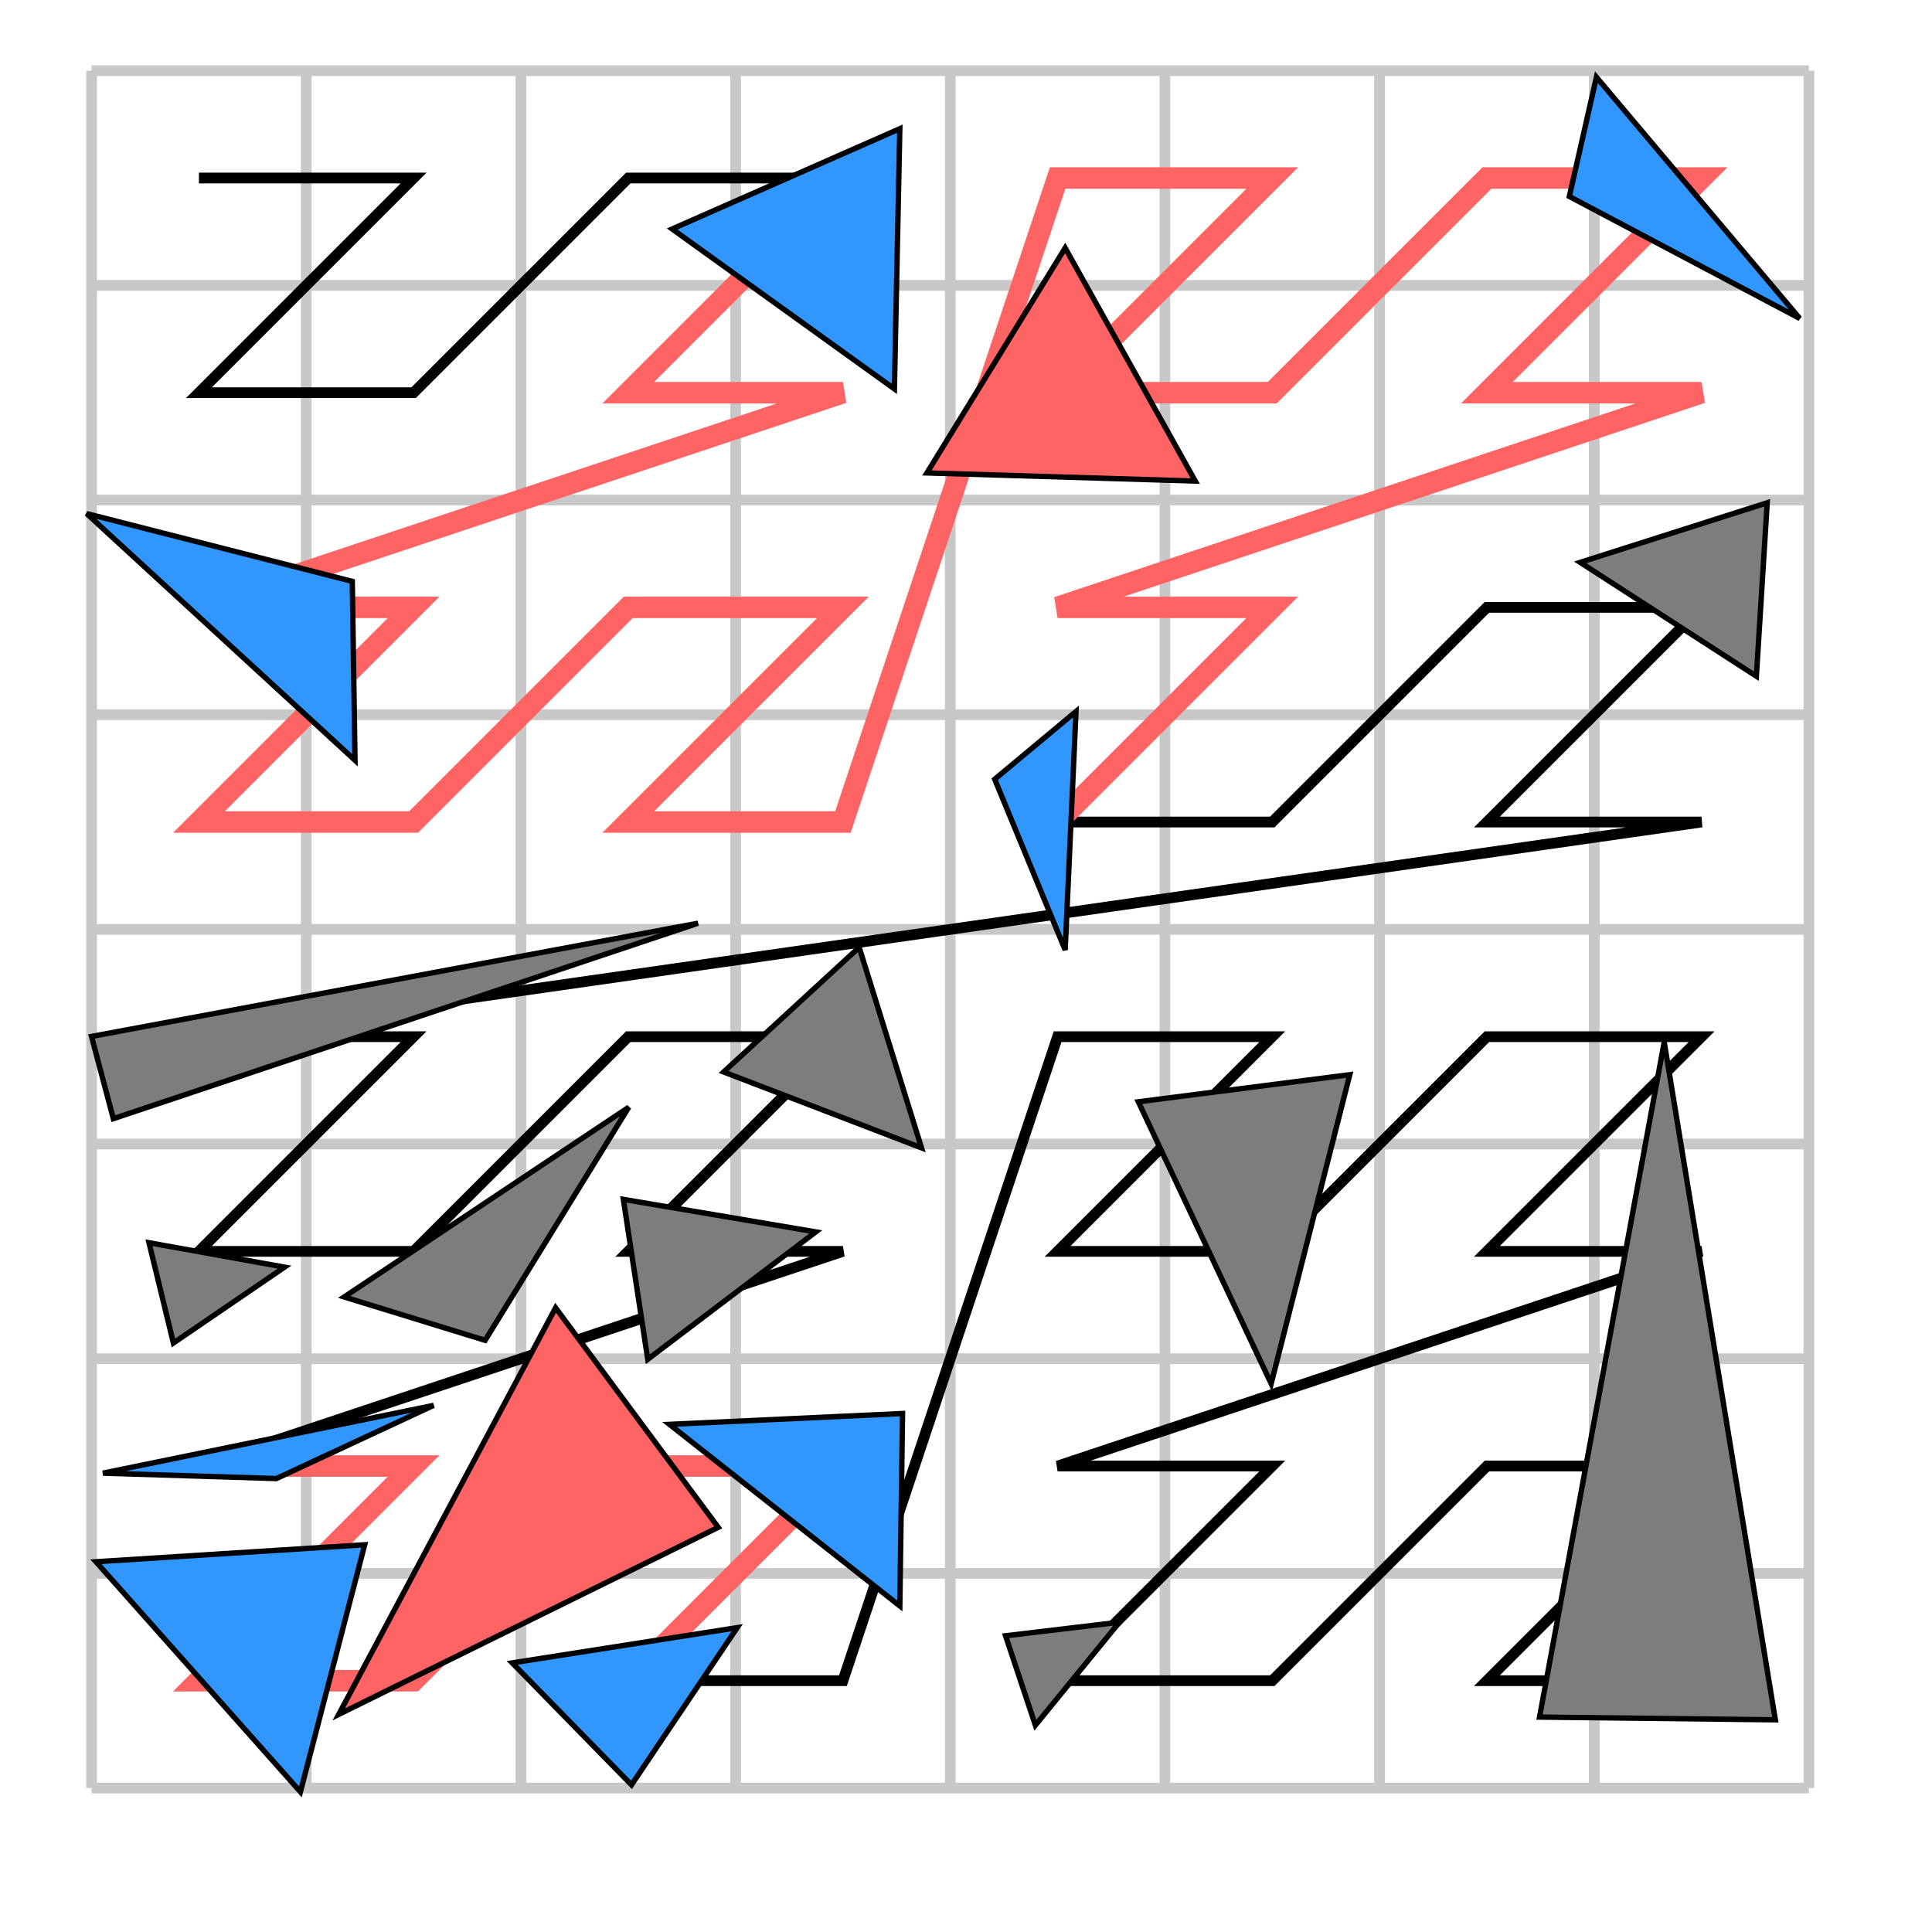 <?xml version="1.0" encoding="UTF-8" standalone="no"?>
<!-- Created with Inkscape (http://www.inkscape.org/) -->

<svg
   xmlns:dc="http://purl.org/dc/elements/1.1/"
   xmlns:cc="http://creativecommons.org/ns#"
   xmlns:rdf="http://www.w3.org/1999/02/22-rdf-syntax-ns#"
   xmlns:svg="http://www.w3.org/2000/svg"
   xmlns="http://www.w3.org/2000/svg"
   xmlns:sodipodi="http://sodipodi.sourceforge.net/DTD/sodipodi-0.dtd"
   xmlns:inkscape="http://www.inkscape.org/namespaces/inkscape"
   width="180"
   height="180"
   id="svg2"
   version="1.1"
   inkscape:version="0.48.5 r10040"
   sodipodi:docname="morton_curve.svg">
  <defs
     id="defs4">
    <inkscape:path-effect
       effect="construct_grid"
       id="path-effect2993"
       is_visible="true"
       nr_x="8"
       nr_y="8" />
    <inkscape:path-effect
       effect="construct_grid"
       id="path-effect2989"
       is_visible="true"
       nr_x="8"
       nr_y="8" />
  </defs>
  <sodipodi:namedview
     id="base"
     pagecolor="#ffffff"
     bordercolor="#666666"
     borderopacity="1.0"
     inkscape:pageopacity="0.0"
     inkscape:pageshadow="2"
     inkscape:zoom="3.959798"
     inkscape:cx="87.875951"
     inkscape:cy="90.125779"
     inkscape:document-units="px"
     inkscape:current-layer="layer5"
     showgrid="true"
     inkscape:window-width="1920"
     inkscape:window-height="1018"
     inkscape:window-x="-8"
     inkscape:window-y="-8"
     inkscape:window-maximized="1" />
  <g
     inkscape:label="Layer 1"
     inkscape:groupmode="layer"
     id="layer1"
     style="display:inline"
     transform="translate(0,-872.362)">
    <path
       style="fill:none;stroke:#c8c8c8;stroke-width:1px;stroke-linecap:butt;stroke-linejoin:miter;stroke-opacity:1"
       d="m 8.533,878.949 0,160 m 20,-160 0,160 m 20,-160 0,160 m 20,-160 0,160 m 20,-160 0,160 m 20,-160 0,160 m 20,-160 0,160 m 20,-160 0,160 m 20,-160 0,160 M 8.533,878.949 l 160,0 m -160,20 160,0 m -160,20 160,0 m -160,20 160,0 m -160,20 160,0 m -160,20 160,0 m -160,20 160,0 m -160,20 160,0 m -160,20 160,0"
       id="path2991"
       inkscape:connector-curvature="0"
       inkscape:path-effect="#path-effect2993"
       inkscape:original-d="m 8.5329829,898.94858 0,-20 20.0000001,0" />
    <path
       style="fill:none;stroke:#000000;stroke-width:1px;stroke-linecap:butt;stroke-linejoin:miter;stroke-opacity:1"
       d="m 18.533,888.949 20,0 -20,20 20,0 20,-20 20,0 -20,20 20,0 -60,20 20,0 -20,20 20,0 20,-20 20,0 -20,20 20,0 20,-60 20,0 -20,20 20,0 20,-20 20,0 -20,20 20,0 -60,20 20,0 -20,20 20,0 20,-20 20,0 -20,20 20,0 -140,20 20,0 -20,20 20,0 20,-20 20,0 -20,20 20,0 -60,20 20,0 -20,20 20,0 20,-20 20,0 -20,20 20,0 20,-60 20,0 -20,20 20,0 20,-20 20,0 -20,20 20,0 -60,20 20,0 -20,20 20,0 20,-20 20,0 -20,20 20,0"
       id="path2995"
       inkscape:connector-curvature="0" />
    <path
       style="fill:none;stroke:#ff6464;stroke-width:2;stroke-linecap:butt;stroke-linejoin:miter;stroke-miterlimit:4;stroke-opacity:1;stroke-dasharray:none"
       d="m 78.533,888.949 -20,20 20,0 -60,20 20,0 -20,20 20,0 20,-20 20,0 -20,20 20,0 20,-60 20,0 -20,20 20,0 20,-20 20,0 -20,20 20,0 -60,20 20,0 -20,20"
       id="path3816"
       inkscape:connector-curvature="0" />
    <path
       style="fill:none;stroke:#000000;stroke-width:1px;stroke-linecap:butt;stroke-linejoin:miter;stroke-opacity:1"
       d="m 18.533,1008.949 20,0 -20,20 20,0 20,-20 20,0 -20,20"
       id="path3818"
       inkscape:connector-curvature="0" />
    <path
       style="fill:none;stroke:#ff6464;stroke-width:2;stroke-linecap:butt;stroke-linejoin:miter;stroke-miterlimit:4;stroke-opacity:1;stroke-dasharray:none"
       d="m 18.533,1008.949 20,0 -20,20 20,0 20,-20 20,0 -20,20"
       id="path3822"
       inkscape:connector-curvature="0" />
  </g>
  <g
     inkscape:groupmode="layer"
     id="layer5"
     inkscape:label="Layer"
     style="display:inline"
     transform="translate(0,-872.362)">
    <path
       style="fill:#3296ff;fill-opacity:1;stroke:#000000;stroke-width:0.5;stroke-linecap:butt;stroke-linejoin:miter;stroke-miterlimit:4;stroke-opacity:1;stroke-dasharray:none;display:inline"
       d="m 8.937,1017.865 19.053,21.44 5.988,-23.021 z"
       id="path3766"
       inkscape:connector-curvature="0" />
    <path
       style="fill:#3296ff;fill-opacity:1;stroke:#000000;stroke-width:0.5;stroke-linecap:butt;stroke-linejoin:miter;stroke-miterlimit:4;stroke-opacity:1;stroke-dasharray:none;display:inline"
       d="m 148.737,879.554 18.94,22.476 -21.466,-11.364 z"
       id="path3768"
       inkscape:connector-curvature="0" />
    <path
       style="fill:#ff6464;fill-opacity:1;stroke:#000000;stroke-width:0.5;stroke-linecap:butt;stroke-linejoin:miter;stroke-miterlimit:4;stroke-opacity:1;stroke-dasharray:none;display:inline"
       d="m 86.36,916.424 25.001,0.758 -12.122,-21.718 z"
       id="path3772"
       inkscape:connector-curvature="0" />
    <path
       style="fill:#3296ff;fill-opacity:1;stroke:#000000;stroke-width:0.5;stroke-linecap:butt;stroke-linejoin:miter;stroke-miterlimit:4;stroke-opacity:1;stroke-dasharray:none;display:inline"
       d="m 62.369,1005.065 21.466,16.92 0.253,-17.93 z"
       id="path3774"
       inkscape:connector-curvature="0" />
    <path
       style="fill:#7d7d7d;fill-opacity:1;stroke:#000000;stroke-width:0.5;stroke-linecap:butt;stroke-linejoin:miter;stroke-miterlimit:4;stroke-opacity:1;stroke-dasharray:none;display:inline"
       d="m 65.034,958.377 -56.51,10.548 2.036,7.66 z"
       id="path3776"
       inkscape:connector-curvature="0" />
    <path
       style="fill:#7d7d7d;fill-opacity:1;stroke:#000000;stroke-width:0.5;stroke-linecap:butt;stroke-linejoin:miter;stroke-miterlimit:4;stroke-opacity:1;stroke-dasharray:none;display:inline"
       d="m 164.647,919.202 -1.01,16.162 -16.415,-10.607 z"
       id="path3778"
       inkscape:connector-curvature="0" />
    <path
       style="fill:#3296ff;fill-opacity:1;stroke:#000000;stroke-width:0.5;stroke-linecap:butt;stroke-linejoin:miter;stroke-miterlimit:4;stroke-opacity:1;stroke-dasharray:none;display:inline"
       d="m 100.25,938.648 -1.01,22.223 -6.566,-15.91 z"
       id="path3780"
       inkscape:connector-curvature="0" />
    <path
       style="fill:#3296ff;fill-opacity:1;stroke:#000000;stroke-width:0.5;stroke-linecap:butt;stroke-linejoin:miter;stroke-miterlimit:4;stroke-opacity:1;stroke-dasharray:none;display:inline"
       d="M 8.074,920.213 33.075,943.194 32.822,926.526 z"
       id="path3782"
       inkscape:connector-curvature="0" />
    <path
       style="fill:#7d7d7d;fill-opacity:1;stroke:#000000;stroke-width:0.5;stroke-linecap:butt;stroke-linejoin:miter;stroke-miterlimit:4;stroke-opacity:1;stroke-dasharray:none;display:inline"
       d="m 143.434,1032.34 21.971,0.253 -10.354,-63.135 z"
       id="path3784"
       inkscape:connector-curvature="0" />
    <path
       style="fill:#3296ff;fill-opacity:1;stroke:#000000;stroke-width:0.5;stroke-linecap:butt;stroke-linejoin:miter;stroke-miterlimit:4;stroke-opacity:1;stroke-dasharray:none;display:inline"
       d="m 83.835,884.352 -0.505,24.244 -20.708,-14.9 z"
       id="path3786"
       inkscape:connector-curvature="0" />
    <path
       style="fill:#7d7d7d;fill-opacity:1;stroke:#000000;stroke-width:0.5;stroke-linecap:butt;stroke-linejoin:miter;stroke-miterlimit:4;stroke-opacity:1;stroke-dasharray:none;display:inline"
       d="m 13.882,988.145 2.273,9.344 10.354,-7.071 z"
       id="path3788"
       inkscape:connector-curvature="0" />
    <path
       style="fill:#7d7d7d;fill-opacity:1;stroke:#000000;stroke-width:0.5;stroke-linecap:butt;stroke-linejoin:miter;stroke-miterlimit:4;stroke-opacity:1;stroke-dasharray:none;display:inline"
       d="m 67.42,972.235 18.435,7.071 -5.808,-18.688 z"
       id="path3792"
       inkscape:connector-curvature="0" />
    <path
       style="fill:#3296ff;fill-opacity:1;stroke:#000000;stroke-width:0.5;stroke-linecap:butt;stroke-linejoin:miter;stroke-miterlimit:4;stroke-opacity:1;stroke-dasharray:none;display:inline"
       d="m 47.722,1027.289 11.112,11.364 9.849,-14.647 z"
       id="path3794"
       inkscape:connector-curvature="0" />
    <path
       style="fill:#7d7d7d;fill-opacity:1;stroke:#000000;stroke-width:0.5;stroke-linecap:butt;stroke-linejoin:miter;stroke-miterlimit:4;stroke-opacity:1;stroke-dasharray:none;display:inline"
       d="m 32.065,993.196 13.132,4.041 13.385,-21.718 z"
       id="path3796"
       inkscape:connector-curvature="0" />
    <path
       style="fill:#7d7d7d;fill-opacity:1;stroke:#000000;stroke-width:0.5;stroke-linecap:butt;stroke-linejoin:miter;stroke-miterlimit:4;stroke-opacity:1;stroke-dasharray:none;display:inline"
       d="m 58.076,984.105 17.93,3.03 -15.657,11.869 z"
       id="path3800"
       inkscape:connector-curvature="0" />
    <path
       style="fill:#3296ff;fill-opacity:1;stroke:#000000;stroke-width:0.5;stroke-linecap:butt;stroke-linejoin:miter;stroke-miterlimit:4;stroke-opacity:1;stroke-dasharray:none;display:inline"
       d="m 9.589,1009.611 16.162,0.505 14.647,-6.819 z"
       id="path3802"
       inkscape:connector-curvature="0" />
    <path
       style="fill:#ff6464;fill-opacity:1;stroke:#000000;stroke-width:0.5;stroke-linecap:butt;stroke-linejoin:miter;stroke-miterlimit:4;stroke-opacity:1;stroke-dasharray:none;display:inline"
       d="m 31.56,1032.087 20.203,-37.881 15.152,20.456 z"
       id="path3806"
       inkscape:connector-curvature="0" />
    <path
       style="fill:#7d7d7d;fill-opacity:1;stroke:#000000;stroke-width:0.5;stroke-linecap:butt;stroke-linejoin:miter;stroke-miterlimit:4;stroke-opacity:1;stroke-dasharray:none;display:inline"
       d="m 106.058,975.013 12.374,26.264 7.324,-28.789 z"
       id="path3810"
       inkscape:connector-curvature="0" />
    <path
       style="fill:#7d7d7d;fill-opacity:1;stroke:#000000;stroke-width:0.5;stroke-linecap:butt;stroke-linejoin:miter;stroke-miterlimit:4;stroke-opacity:1;stroke-dasharray:none;display:inline"
       d="m 93.684,1024.763 2.778,8.334 7.829,-9.597 z"
       id="path3812"
       inkscape:connector-curvature="0" />
  </g>
</svg>
